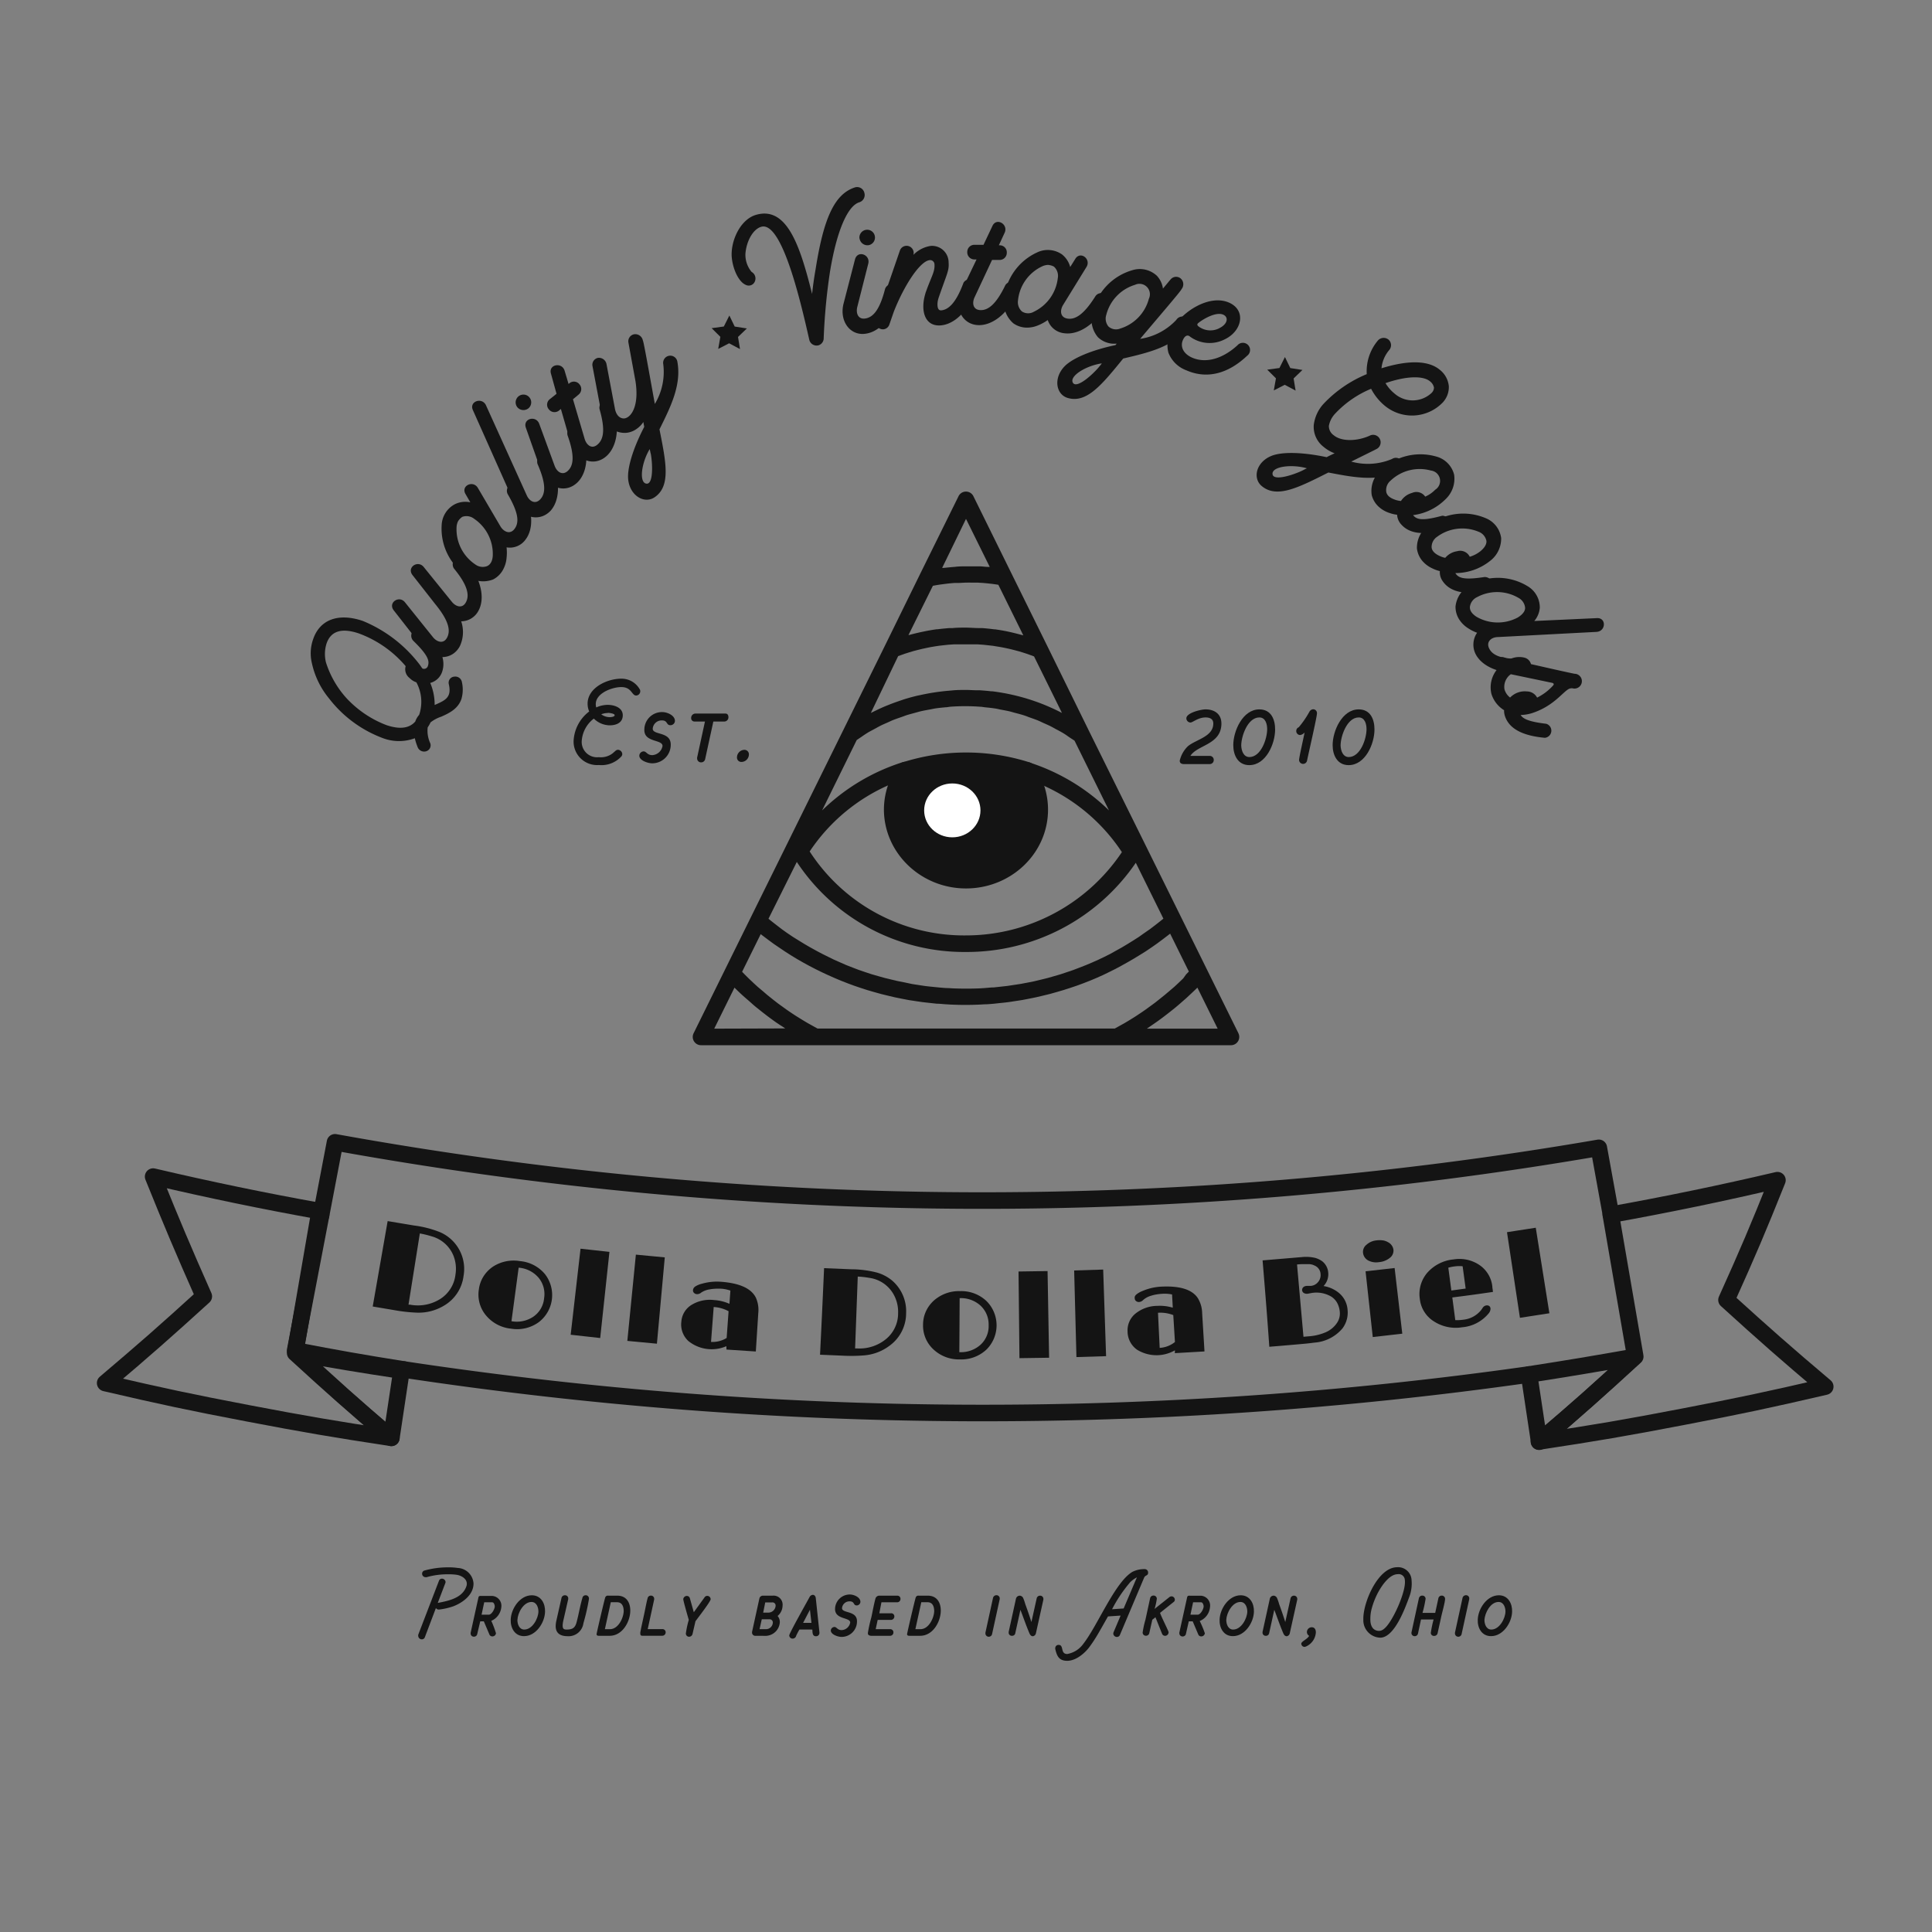 <svg id="Layer_2" data-name="Layer 2" xmlns="http://www.w3.org/2000/svg" viewBox="0 0 350 350"><rect x="0" y="0" width="350" height="350" fill="#808080" stroke="none"/><defs><style>.cls-1,.cls-3,.cls-4{fill:#141414;}.cls-2{fill:none;}.cls-2,.cls-3,.cls-4{stroke:#141414;}.cls-2,.cls-4{stroke-linecap:round;stroke-linejoin:round;stroke-width:3px;}.cls-3{stroke-miterlimit:10;stroke-width:0.5px;}.cls-5{fill:#fff;}</style></defs><title>dolla_dolla_biel</title><path class="cls-1" d="M82.11,291a12.08,12.08,0,0,1-2.55.58h-.08a.57.57,0,0,1-.51-.27l-2,5.28a.56.56,0,0,1-.54.39.64.64,0,0,1-.66-.6.67.67,0,0,1,0-.24l3.75-9.76a.56.56,0,0,1,.54-.39.66.66,0,0,1,.66.6.69.69,0,0,1-.06.24l-1.35,3.54h.08c2-.39,4.38-.9,5.1-3a1.46,1.46,0,0,0,.08-.45c0-.94-1-1.5-1.83-1.63a9.44,9.44,0,0,0-1.45-.09,13.77,13.77,0,0,0-4,.52,1,1,0,0,1-.22,0,.62.62,0,0,1-.6-.64.58.58,0,0,1,.41-.56,15.85,15.85,0,0,1,4.38-.58,10.28,10.28,0,0,1,1.65.11,3,3,0,0,1,2.87,2.79C85.82,288.88,83.85,290.34,82.11,291Z"/><path class="cls-1" d="M89.85,295.88a.65.65,0,0,1-.66.57.57.57,0,0,1-.54-.37l-1-2.36H87L86.46,296a.59.59,0,0,1-.6.5.57.57,0,0,1-.6-.57v-.13l1.41-6.39c.08-.36.33-.29.63-.29h1.89a1.78,1.78,0,0,1,1.63,2A3,3,0,0,1,89,293.63,17.46,17.46,0,0,1,89.85,295.88Zm-2.13-5.61-.48,2.25h1.29c.54,0,1.08-1,1.1-1.48,0-.27-.14-.77-.47-.77Z"/><path class="cls-1" d="M92.52,293.4c.07-2,1.68-4.4,3.82-4.4,1.68,0,2.46,1.5,2.4,3-.06,2-1.67,4.4-3.79,4.4C93.26,296.42,92.46,294.92,92.52,293.4Zm1.21.06c0,.76.33,1.75,1.25,1.75,1.47,0,2.53-2,2.56-3.25,0-.76-.33-1.75-1.25-1.75C94.83,290.21,93.78,292.2,93.74,293.46Z"/><path class="cls-1" d="M100.67,294.48a4.62,4.62,0,0,1,.1-.79l.95-4.21a.61.61,0,0,1,.62-.48.56.56,0,0,1,.6.57v.12l-.86,3.77a5.19,5.19,0,0,0-.15.94c0,.56.1.81.69.81,1.07,0,1.56-.27,1.84-1.35.39-1.44.62-2.94,1.05-4.38a.57.57,0,0,1,.6-.48.56.56,0,0,1,.58.57v.12a37.1,37.1,0,0,1-1,4.38,2.71,2.71,0,0,1-2.91,2.34C101.46,296.4,100.62,295.84,100.67,294.48Z"/><path class="cls-1" d="M108.5,296.34c-.24,0-.44-.06-.42-.32s1.44-6.33,1.56-6.61a.48.48,0,0,1,.54-.34h1.65c1.68,0,2.4,1.3,2.35,2.85-.08,2-1.48,4.42-3.73,4.42Zm1.08-1.2h.92c1.5,0,2.44-2,2.49-3.24,0-.83-.27-1.64-1.2-1.64h-1.14Z"/><path class="cls-1" d="M116,295.93a1.13,1.13,0,0,1,0-.21c.22-1.21.51-2.4.76-3.61.18-.84.33-1.71.55-2.54a.6.6,0,0,1,.6-.51.57.57,0,0,1,.6.58v.12l-1.17,5.37H120a.57.57,0,0,1,.59.6.61.61,0,0,1-.63.6h-3.58C116.1,296.34,116,296.22,116,295.93Z"/><path class="cls-1" d="M125.46,296a.64.64,0,0,1-.61.51.58.58,0,0,1-.6-.58,16.59,16.59,0,0,1,.53-2.47c-.15-.51-1-3.45-1-3.76a.65.65,0,0,1,.66-.58.56.56,0,0,1,.54.43l.71,2.52,1.93-2.67a.58.58,0,0,1,.5-.29.61.61,0,0,1,.62.6c0,.43-2.35,3.43-2.75,4Z"/><path class="cls-1" d="M136.88,296.34a.58.58,0,0,1-.64-.58v-.12l1.33-6.06a.65.65,0,0,1,.67-.51H140a1.63,1.63,0,0,1,1.77,1.8,2.5,2.5,0,0,1-.9,1.88,1.67,1.67,0,0,1,.4,1.18,2.63,2.63,0,0,1-2.5,2.42Zm.72-1.2h1.17A1.23,1.23,0,0,0,140,294a.57.57,0,0,0-.58-.65H138Zm.66-3h1a1.33,1.33,0,0,0,1.25-1.23.57.57,0,0,0-.63-.62h-1.25Z"/><path class="cls-1" d="M144.83,295.2a12.09,12.09,0,0,0-.6,1.14.65.65,0,0,1-.63.51.6.6,0,0,1-.62-.58c0-.39,3.29-6.21,3.67-6.93a.73.73,0,0,1,.6-.42c.33,0,.51.3.54.62l.66,6.19v.11a.6.6,0,0,1-.64.58c-.68,0-.6-.74-.65-1.21Zm.66-1.2H147l-.27-2.38Z"/><path class="cls-1" d="M153.93,290.1a1.35,1.35,0,0,0-1.39,1.23c0,1,2.79.38,2.71,2.46a2.79,2.79,0,0,1-2.82,2.75c-.58,0-1.95-.42-1.92-1.19a.68.68,0,0,1,.65-.61c.45,0,.52.57,1.32.57a1.64,1.64,0,0,0,1.54-1.37c0-1-2.82-.49-2.74-2.53a2.66,2.66,0,0,1,2.7-2.55c.71,0,1.92.5,1.89,1.36a.68.68,0,0,1-.68.62C154.55,290.83,154.85,290.1,153.93,290.1Z"/><path class="cls-1" d="M159.3,292.26h2.12a.56.56,0,0,1,.6.6.62.62,0,0,1-.65.6H159l-.36,1.68h2.63a.56.56,0,0,1,.58.6.6.6,0,0,1-.63.6h-3.36c-.29,0-.64-.12-.63-.43v-.11a26.14,26.14,0,0,1,.62-2.8c.25-1.14.45-2.31.75-3.42a.74.74,0,0,1,.63-.51h3.32a.56.56,0,0,1,.58.6.6.6,0,0,1-.63.6h-2.82Z"/><path class="cls-1" d="M164.75,296.34c-.24,0-.44-.06-.42-.32s1.44-6.33,1.56-6.61a.48.48,0,0,1,.54-.34h1.65c1.68,0,2.4,1.3,2.35,2.85-.08,2-1.48,4.42-3.73,4.42Zm1.08-1.2h.92c1.5,0,2.44-2,2.49-3.24,0-.83-.27-1.64-1.2-1.64h-1.14Z"/><path class="cls-1" d="M178.52,295.91l0-.14,1.37-6.28a.63.63,0,0,1,.62-.5.57.57,0,0,1,.6.58v.12L179.73,296a.61.61,0,0,1-.6.51A.6.6,0,0,1,178.52,295.91Z"/><path class="cls-1" d="M186.44,295.77c-.57-1.35-1.05-2.76-1.58-4.14l-.93,4.23a.57.57,0,0,1-.6.48.56.56,0,0,1-.6-.57v-.13l1.33-6.06a.72.72,0,0,1,.71-.51.75.75,0,0,1,.57.39,8.37,8.37,0,0,1,.4,1.14c.39,1.07.77,2.16,1.11,3.25l.95-4.27a.62.62,0,0,1,.6-.51.58.58,0,0,1,.62.58l0,.13-1.36,6.13a.68.68,0,0,1-.53.51C186.74,296.43,186.57,296.08,186.44,295.77Z"/><path class="cls-1" d="M207.26,285.83l-4.38,10.36a.57.57,0,0,1-.54.36.66.66,0,0,1-.66-.6.87.87,0,0,1,.06-.27l1.27-3-2.29.15c-.63,1.11-1.25,2.23-1.9,3.33a25.29,25.29,0,0,1-1.59,2.38c-.89,1.11-2.39,2.33-3.89,2.33s-1.86-.85-2.17-2.13a.57.57,0,0,1,0-.17.58.58,0,0,1,.62-.58c1,0,.24,1.65,1.56,1.65a4.58,4.58,0,0,0,2.92-1.87c2.54-3.24,5.71-11.12,8.85-13a4.74,4.74,0,0,1,2.22-.51.61.61,0,0,1,.65.62C208,285.51,207.48,285.29,207.26,285.83Zm-2.62.93a25.13,25.13,0,0,0-3.18,4.77l2.1-.14,2.4-5.64A5.06,5.06,0,0,0,204.63,286.75Z"/><path class="cls-1" d="M211.7,295.67a.65.65,0,0,1-.55.67.59.59,0,0,1-.63-.36l-1.2-3-.57.45-.54,2.4a.6.6,0,0,1-.6.5.58.58,0,0,1-.61-.58,16.91,16.91,0,0,1,.51-2.33l.84-3.87a.61.61,0,0,1,.6-.5.58.58,0,0,1,.62.57,11.23,11.23,0,0,1-.41,1.85l2.6-2.07a.82.82,0,0,1,.45-.21.61.61,0,0,1,.62.6.49.49,0,0,1-.17.39l-2.5,2C210.26,292.65,211.65,295.37,211.7,295.67Z"/><path class="cls-1" d="M218.27,295.88a.65.65,0,0,1-.66.57.57.57,0,0,1-.54-.37l-1-2.36h-.71l-.51,2.24a.59.59,0,0,1-.6.5.57.57,0,0,1-.6-.57v-.13l1.41-6.39c.08-.36.33-.29.63-.29h1.89a1.78,1.78,0,0,1,1.63,2,3,3,0,0,1-1.87,2.58A17.46,17.46,0,0,1,218.27,295.88Zm-2.13-5.61-.48,2.25h1.29c.54,0,1.08-1,1.1-1.48,0-.27-.14-.77-.47-.77Z"/><path class="cls-1" d="M220.94,293.4c.07-2,1.68-4.4,3.82-4.4,1.68,0,2.46,1.5,2.4,3-.06,2-1.67,4.4-3.79,4.4C221.67,296.42,220.88,294.92,220.94,293.4Zm1.21.06c0,.76.33,1.75,1.25,1.75,1.47,0,2.53-2,2.56-3.25,0-.76-.33-1.75-1.25-1.75C223.25,290.21,222.2,292.2,222.15,293.46Z"/><path class="cls-1" d="M232.43,295.77c-.57-1.35-1.05-2.76-1.58-4.14l-.93,4.23a.57.57,0,0,1-.6.48.56.56,0,0,1-.6-.57v-.13l1.33-6.06a.72.72,0,0,1,.71-.51.75.75,0,0,1,.57.39,8.37,8.37,0,0,1,.4,1.14c.39,1.07.77,2.16,1.11,3.25l.95-4.27a.62.62,0,0,1,.6-.51.58.58,0,0,1,.62.58l0,.13-1.36,6.13a.68.68,0,0,1-.53.51C232.73,296.43,232.56,296.08,232.43,295.77Z"/><path class="cls-1" d="M236.76,295.71a.88.88,0,0,1,.87-.92c.54,0,.75.43.75.93a3,3,0,0,1-1.77,2.55,1,1,0,0,1-.3.08.6.6,0,0,1-.57-.58c0-.41,1.13-.83,1.42-1.42A.84.84,0,0,1,236.76,295.71Z"/><path class="cls-1" d="M255.28,289.35c-.74,2-2.66,7.3-5.22,7.33a3.17,3.17,0,0,1-3.08-3c0-.15,0-.31,0-.46,0-3,2.66-9.27,6.1-9.3a2.44,2.44,0,0,1,2.64,2.36A6.72,6.72,0,0,1,255.28,289.35Zm-2.07-4.17c-1.65,0-3.18,2.5-3.79,3.76a14,14,0,0,0-.85,2.21,7.17,7.17,0,0,0-.3,2.65c.12,1,.62,1.67,1.65,1.65a1.54,1.54,0,0,0,.87-.42c1.48-1.19,4-6.78,3.71-8.79A1.11,1.11,0,0,0,253.21,285.18Z"/><path class="cls-1" d="M259.2,295.83a21.65,21.65,0,0,1,.51-2.45h-2.28l-.54,2.52a.6.6,0,0,1-.6.51.58.58,0,0,1-.58-.72l1.33-6.12a.61.61,0,0,1,.6-.51.58.58,0,0,1,.62.58,21.07,21.07,0,0,1-.56,2.55H260l.57-2.62a.61.61,0,0,1,.6-.51.59.59,0,0,1,.62.58c0,.61-.54,2.5-.69,3.21l-.66,3a.62.62,0,0,1-.6.51A.57.57,0,0,1,259.2,295.83Z"/><path class="cls-1" d="M263.58,295.91l0-.14,1.37-6.28a.63.63,0,0,1,.62-.5.57.57,0,0,1,.6.58v.12L264.79,296a.61.61,0,0,1-.6.51A.6.6,0,0,1,263.58,295.91Z"/><path class="cls-1" d="M267.71,293.4c.07-2,1.68-4.4,3.82-4.4,1.68,0,2.46,1.5,2.4,3-.06,2-1.67,4.4-3.79,4.4C268.44,296.42,267.64,294.92,267.71,293.4Zm1.21.06c0,.76.33,1.75,1.25,1.75,1.47,0,2.53-2,2.56-3.25,0-.76-.33-1.75-1.25-1.75C270,290.21,269,292.2,268.92,293.46Z"/><path class="cls-2" d="M58.17,220.13c-1.88,9.8-2.82,14.71-4.7,24.51,7.86,1.5,11.8,2.2,19.7,3.46"/><path class="cls-2" d="M277,249l1.83,12.18c7-6,10.49-9.12,17.22-15.35C288.44,247.17,284.63,247.81,277,249Z"/><path class="cls-2" d="M322,213.8c-10,2.35-20.09,4.44-30.19,6.25,1.78,10.28,2.66,15.42,4.43,25.7-6.82,6.25-10.31,9.33-17.45,15.39,10.43-1.58,15.63-2.47,26-4.46s15.55-3.08,25.87-5.48c-7.3-6.18-10.88-9.33-17.89-15.7C316.68,226.84,318.52,222.5,322,213.8Z"/><path class="cls-2" d="M72.73,248.3,70.9,260.48c-7-6-10.47-9.12-17.2-15.34C61.3,246.51,65.1,247.15,72.73,248.3Z"/><path class="cls-2" d="M27.74,213.15c10,2.35,20.07,4.44,30.16,6.25-1.78,10.28-2.66,15.42-4.43,25.7,6.81,6.24,10.3,9.32,17.43,15.38-10.42-1.58-15.62-2.47-26-4.45s-15.54-3.08-25.85-5.48c7.3-6.19,10.87-9.33,17.87-15.7C33.09,226.19,31.25,221.85,27.74,213.15Z"/><path class="cls-2" d="M73.17,248.1A703.25,703.25,0,0,0,277,249"/><path class="cls-2" d="M291.84,220.06l-2.2-12.12a657.19,657.19,0,0,1-228.95-1l-2.52,13.19"/><path class="cls-3" d="M70.43,221.5l4.55.76a18.87,18.87,0,0,1,4.61,1.18,7,7,0,0,1,4.14,7.67,7,7,0,0,1-3.45,5.22,8.64,8.64,0,0,1-4.68,1.22,28.36,28.36,0,0,1-4-.43l-3.79-.64Zm3.29,15.05.32.06.26,0a7.84,7.84,0,0,0,5.46-1,6.26,6.26,0,0,0,3-4.68,6.69,6.69,0,0,0-.45-3.71,6.21,6.21,0,0,0-4.06-3.49,18.22,18.22,0,0,0-2.4-.57Z"/><path class="cls-3" d="M87,233.61a5.54,5.54,0,0,1,.81-2.26,5.81,5.81,0,0,1,1.58-1.64,6.62,6.62,0,0,1,4.78-1A6.38,6.38,0,0,1,98.55,231a5.93,5.93,0,0,1-1.08,8.31,6.41,6.41,0,0,1-4.86,1.14,6.5,6.5,0,0,1-4.34-2.27A5.61,5.61,0,0,1,87,233.61Zm5.37,6,.18,0,.16,0a5.6,5.6,0,0,0,4-.84,4.79,4.79,0,0,0,2.11-3.57,4.89,4.89,0,0,0-1.06-3.89,5.52,5.52,0,0,0-3.69-1.9l-.17,0h-.16Z"/><path class="cls-3" d="M105.39,226.49l4.74.52-1.62,15.11-4.85-.54Z"/><path class="cls-3" d="M115.42,227.56l4.74.45-1.38,15.14-4.86-.46Z"/><path class="cls-3" d="M131.82,243.49a6.46,6.46,0,0,1-6.94-.73,3.82,3.82,0,0,1-1.2-3.3,3.64,3.64,0,0,1,1.69-2.83,6.13,6.13,0,0,1,4-.86,7.84,7.84,0,0,1,3,.81l.21-2.95a6.94,6.94,0,0,0-1.77-.41,11.58,11.58,0,0,0-1.31,0,7.32,7.32,0,0,0-1,.12,3.92,3.92,0,0,0-1.63.63.9.9,0,0,1-.59.23.55.55,0,0,1-.38-.16.36.36,0,0,1-.11-.28.66.66,0,0,1,.08-.27.74.74,0,0,1,.23-.23,3.86,3.86,0,0,1,1.16-.47,9.52,9.52,0,0,1,3.28-.34c3.29.24,5.34,1.13,6.15,2.71a5.13,5.13,0,0,1,.43,2.69l-.43,6.72-4.84-.32Zm.43-6.09a6.7,6.7,0,0,0-2.76-.86,2.6,2.6,0,0,0-.43,0l-.52,6.81.12,0h.14a5.11,5.11,0,0,0,3.08-.82Z"/><path class="cls-3" d="M149.53,230l4.6.19a18.77,18.77,0,0,1,4.71.6,7.28,7.28,0,0,1,2.62,1.39,7.07,7.07,0,0,1,2.44,5.7,7,7,0,0,1-2.77,5.61,8.61,8.61,0,0,1-4.48,1.79,28.24,28.24,0,0,1-4,.06l-3.83-.16C149.12,239.11,149.26,236.07,149.53,230Zm5.13,14.53.33,0h.26a7.82,7.82,0,0,0,5.29-1.65,6.26,6.26,0,0,0,2.41-5,6.7,6.7,0,0,0-.91-3.62,6.2,6.2,0,0,0-4.45-3,18,18,0,0,0-2.44-.26C154.95,236.43,154.85,239.13,154.65,244.52Z"/><path class="cls-3" d="M167.47,239.94a5.55,5.55,0,0,1,.53-2.34,5.82,5.82,0,0,1,1.36-1.82,6.61,6.61,0,0,1,4.61-1.63,6.36,6.36,0,0,1,4.59,1.75,5.94,5.94,0,0,1,0,8.38,6.4,6.4,0,0,1-4.67,1.74,6.49,6.49,0,0,1-4.58-1.71A5.62,5.62,0,0,1,167.47,239.94Zm6.06,5.27h.34a5.59,5.59,0,0,0,3.84-1.33,4.8,4.8,0,0,0,1.64-3.8,4.89,4.89,0,0,0-1.54-3.73,5.51,5.51,0,0,0-3.89-1.43h-.32C173.58,239,173.57,241.1,173.54,245.21Z"/><path class="cls-3" d="M184.77,230.59l4.76-.07c.11,6.08.17,9.12.27,15.2l-4.87.07C184.87,239.71,184.84,236.67,184.77,230.59Z"/><path class="cls-3" d="M194.85,230.4l4.76-.15c.21,6.08.31,9.11.51,15.19l-4.87.15C195.1,239.51,195,236.47,194.85,230.4Z"/><path class="cls-3" d="M213.12,244.16a6.47,6.47,0,0,1-7,.14,3.82,3.82,0,0,1-1.6-3.13,3.64,3.64,0,0,1,1.33-3,6.13,6.13,0,0,1,3.83-1.35,7.86,7.86,0,0,1,3.05.43l-.16-2.95a6.9,6.9,0,0,0-1.8-.18,11.38,11.38,0,0,0-1.3.13,7.47,7.47,0,0,0-1,.24,3.93,3.93,0,0,0-1.54.83.9.9,0,0,1-.56.3.56.56,0,0,1-.4-.11.37.37,0,0,1-.15-.27.65.65,0,0,1,0-.28.75.75,0,0,1,.2-.26,3.87,3.87,0,0,1,1.09-.61,9.56,9.56,0,0,1,3.21-.75c3.29-.17,5.44.46,6.44,1.92a5.13,5.13,0,0,1,.77,2.61l.41,6.72-4.85.28Zm-.33-6.09a6.72,6.72,0,0,0-2.85-.51,2.61,2.61,0,0,0-.42.05l.33,6.82h.26a5.11,5.11,0,0,0,3-1.2Z"/><path class="cls-3" d="M229,228.56l4.75-.4,2.14-.18a7,7,0,0,1,2.34.15,3.93,3.93,0,0,1,1.14.55,2.63,2.63,0,0,1,1,1.88,2.82,2.82,0,0,1-.64,2.09,2.61,2.61,0,0,1-.55.52,5.54,5.54,0,0,1,3.12,1.17,4.11,4.11,0,0,1,1.57,2.9,4.54,4.54,0,0,1-.86,3.25,7.07,7.07,0,0,1-4.93,2.49q-.88.12-1.74.2c-2.47.22-3.7.33-6.16.53C229.75,237.65,229.5,234.62,229,228.56Zm7.73,4.64h.57l.18,0a2.13,2.13,0,0,0,1.47-.76,2.17,2.17,0,0,0,.53-1.69,2,2,0,0,0-1.23-1.71,2.62,2.62,0,0,0-1.09-.28h-.83c-.41,0-1,0-1.63.1l1.21,13.58,1.25-.11a9.55,9.55,0,0,0,3.08-.74,5,5,0,0,0,2.14-1.74,3.29,3.29,0,0,0,.59-2.16,4.51,4.51,0,0,0-.52-1.8,3.48,3.48,0,0,0-1.1-1.18,5.53,5.53,0,0,0-3.71-.73l-.76.14a.81.81,0,0,1-.54-.09.41.41,0,0,1-.2-.3Q236.13,233.26,236.75,233.2Z"/><path class="cls-3" d="M249.78,228.4a2.87,2.87,0,0,1-1.83-.29,1.55,1.55,0,0,1-.78-1.22,1.4,1.4,0,0,1,.58-1.23,2.8,2.8,0,0,1,1.53-.69,4.12,4.12,0,0,1,1.31,0,2.62,2.62,0,0,1,.82.33,1.55,1.55,0,0,1,.78,1.14,1.4,1.4,0,0,1-.59,1.26A3.34,3.34,0,0,1,249.78,228.4Zm-2.12,2.13,4.77-.54,1.33,11.4-4.85.55Z"/><path class="cls-3" d="M269.28,236.74q.44-.06.49.32a1.08,1.08,0,0,1-.3.74,6.7,6.7,0,0,1-4.63,2.4,7,7,0,0,1-4.89-1,5.24,5.24,0,0,1-2.49-3.93,5.67,5.67,0,0,1,1.23-4.46,7,7,0,0,1,4.69-2.41,6.24,6.24,0,0,1,4.33.87,5.14,5.14,0,0,1,2.39,3.79c0,.24.06.5.09.77-2.95.43-4.42.63-7.37,1l.6,4.57a9,9,0,0,0,1.74-.08,5,5,0,0,0,3.28-1.74,4.21,4.21,0,0,0,.35-.49A.73.73,0,0,1,269.28,236.74Zm-4.09-7.57a6.13,6.13,0,0,0-1.66,0,7.14,7.14,0,0,0-1.43.31l.61,4.59,3.09-.42Z"/><path class="cls-3" d="M273.29,223.43l4.72-.73,2.39,15-4.84.75Z"/><path class="cls-1" d="M221.27,131.07c0,3.85-4.39,3.87-5.62,5.87h3.49a.71.71,0,0,1,.74.72.72.72,0,0,1-.74.76h-4.68c-.4,0-.74-.16-.74-.61a5.26,5.26,0,0,1,1.51-2.65c1.48-1.21,4.57-1.71,4.57-4.09,0-.86-.67-1.1-1.4-1.1-1.35,0-2.32.92-2.74.92a.77.77,0,0,1-.74-.76c0-1,2.67-1.62,3.48-1.62C220,128.51,221.27,129.34,221.27,131.07Z"/><path class="cls-1" d="M231,132.15c0,2.61-1.66,6.46-4.68,6.46-2.07,0-2.9-1.82-2.9-3.62,0-2.56,1.71-6.48,4.72-6.48C230.27,128.51,231,130.31,231,132.15Zm-4.68,5c2.13,0,3.24-3.31,3.24-5.06,0-.9-.29-2.12-1.42-2.12-2.12,0-3.28,3.42-3.28,5.1C224.9,136,225.27,137.15,226.36,137.15Z"/><path class="cls-1" d="M235.51,133.16a.72.72,0,0,1-.68-.76.7.7,0,0,1,.45-.65,17,17,0,0,0,1.93-2.81.83.83,0,0,1,.7-.45.69.69,0,0,1,.67.74c0,.67-1.58,7.47-1.8,8.59a.73.73,0,0,1-1.44-.13c0-.5.86-4.21,1-5A1.29,1.29,0,0,1,235.51,133.16Z"/><path class="cls-1" d="M249,132.15c0,2.61-1.66,6.46-4.68,6.46-2.07,0-2.9-1.82-2.9-3.62,0-2.56,1.71-6.48,4.72-6.48C248.27,128.51,249,130.31,249,132.15Zm-4.68,5c2.13,0,3.24-3.31,3.24-5.06,0-.9-.29-2.12-1.42-2.12-2.12,0-3.28,3.42-3.28,5.1C242.9,136,243.27,137.15,244.36,137.15Z"/><path class="cls-1" d="M115.24,126c-.81,0-.79-1.53-2.68-1.53-1.66,0-4.66,1.1-4.63,3.11a2.14,2.14,0,0,0,.09.58,5.1,5.1,0,0,1,2.05-.47c1.15,0,2.74.47,2.75,1.87s-1.22,1.84-2.36,1.84a4.16,4.16,0,0,1-2.88-1.22,5.56,5.56,0,0,0-2.2,4.16,2.78,2.78,0,0,0,3.1,2.83,3.51,3.51,0,0,0,2.47-.67l.52-.45a.72.72,0,0,1,.49-.22.82.82,0,0,1,.77.77.69.69,0,0,1-.25.52,4.45,4.45,0,0,1-.52.47,4.86,4.86,0,0,1-3.46,1,4.26,4.26,0,0,1-4.59-4.3,7.12,7.12,0,0,1,2.83-5.4,3.5,3.5,0,0,1-.29-1.35c-.05-2.93,3.53-4.59,6.09-4.59a3.77,3.77,0,0,1,3.31,1.85.68.68,0,0,1,.14.41A.77.77,0,0,1,115.24,126Zm-5.13,3.17a3.33,3.33,0,0,0-1.19.23,2.57,2.57,0,0,0,1.53.52c.22,0,.9-.05.9-.36S110.33,129.14,110.11,129.14Z"/><path class="cls-1" d="M119.92,130.51a1.62,1.62,0,0,0-1.67,1.48c-.05,1.26,3.35.45,3.26,3a3.35,3.35,0,0,1-3.39,3.29c-.7,0-2.34-.5-2.3-1.42a.81.81,0,0,1,.77-.74c.54,0,.63.68,1.58.68a2,2,0,0,0,1.85-1.64c.05-1.26-3.39-.59-3.29-3A3.19,3.19,0,0,1,120,129c.85,0,2.3.59,2.27,1.64a.82.82,0,0,1-.81.74C120.66,131.39,121,130.51,119.92,130.51Z"/><path class="cls-1" d="M127.75,137.5a.73.73,0,0,1-.72.61.71.71,0,0,1-.74-.7l0-.16,1.42-6.54H125.8a.59.59,0,0,1-.59-.63.78.78,0,0,1,.77-.81h5.46c.36,0,.52.31.52.63a.76.76,0,0,1-.68.81h-2.05Z"/><path class="cls-1" d="M134.82,135.84a.81.81,0,0,1,.85.88,1.37,1.37,0,0,1-1.3,1.31.79.79,0,0,1-.86-.81A1.38,1.38,0,0,1,134.82,135.84Z"/><path class="cls-1" d="M76.73,114.21c3.22,3,4.08,5.4,3.36,7.51a3.09,3.09,0,0,1-2.15,2,9.93,9.93,0,0,1,.8,4,.38.38,0,0,1,.13-.06c1.8-.8,3-1.31,2.43-3.74a1.1,1.1,0,0,1,1-1.34,1.21,1.21,0,0,1,1.38,1,6.08,6.08,0,0,1-.09,3.05c-.62,1.83-2.31,2.6-3.62,3.19A6.59,6.59,0,0,0,78,130.86a6.28,6.28,0,0,1-.52.91,5.4,5.4,0,0,0,.46,2.86,1.12,1.12,0,0,1-.74,1.47,1.26,1.26,0,0,1-1.54-.75,10.22,10.22,0,0,1-.51-1.61,8.28,8.28,0,0,1-6-.1,22,22,0,0,1-9.54-7.11,15.08,15.08,0,0,1-3.12-6.44,7.6,7.6,0,0,1,.24-4.29c1.21-3.58,4.59-4.81,9-3.31a24.73,24.73,0,0,1,10.28,7.89c.18.24.33.49.52.73a.73.73,0,0,0,1-.51c.34-1-.21-2.12-2.62-4.48A1.29,1.29,0,0,1,76.73,114.21ZM70,131.36c2.39.81,4.15.6,5.23-.65a3.42,3.42,0,0,1,.7-1.2l.09-.27a7.42,7.42,0,0,0-.59-5.63,3.09,3.09,0,0,1-1.22-.77,2,2,0,0,1-.72-2.16A20.26,20.26,0,0,0,65,114.75c-3.1-1.05-5.08-.44-5.85,1.85a6.33,6.33,0,0,0-.1,3.4,17.53,17.53,0,0,0,3.64,6.39A19.23,19.23,0,0,0,70,131.36Z"/><path class="cls-1" d="M84.35,101.41c3.13,3.83,3.4,7.19,2.37,9.15a3.58,3.58,0,0,1-3.17,2,6.06,6.06,0,0,1-.23,4.47c-1.41,2.69-4.87,2.66-6.94,0l-5.05-6.46c-1.08-1.38.93-2.75,2-1.5l5.09,6.34c.73.92,1.94,1.31,2.58.08s.34-3-2.11-6a.09.09,0,0,1,0,0l-4.16-5.31c-1.08-1.38.93-2.75,2-1.5L81.84,109c.73.92,1.94,1.31,2.58.08s.34-3-2.11-6A1.29,1.29,0,0,1,84.35,101.41Z"/><path class="cls-1" d="M94.27,88.26c2.54,4.24,2.32,7.6,1,9.4a3.51,3.51,0,0,1-3.5,1.5,8.55,8.55,0,0,1,0,1.91,5.21,5.21,0,0,1-.52,1.9,4.26,4.26,0,0,1-1.91,2,5,5,0,0,1-4.65-.54,10.33,10.33,0,0,1-4.68-9.29,4.49,4.49,0,0,1,2.44-3.82A4.34,4.34,0,0,1,85.2,91l-.85-1.47c-.92-1.5,1.29-2.58,2.19-1.19l4.11,7c.59,1,1.76,1.57,2.58.45S94,93,92,89.56A1.3,1.3,0,0,1,94.27,88.26ZM85.92,94a2.27,2.27,0,0,0-2.17-.37,2.69,2.69,0,0,0-.78.82,2.79,2.79,0,0,0-.26,1.08,7.65,7.65,0,0,0,3.39,6.72,2.25,2.25,0,0,0,2.11.32c.62-.26,1-.9,1.06-1.89A7.69,7.69,0,0,0,85.92,94Z"/><path class="cls-1" d="M93,90.74,85.68,74.32c-.75-1.59,1.6-2.42,2.34-.94L95.41,89.7c.47,1.08,1.54,1.76,2.48.74s1.07-2.77-.51-6.38a1.29,1.29,0,0,1,2.37-1c2.07,4.48,1.47,7.81,0,9.46C97.68,94.71,94.39,93.79,93,90.74Z"/><path class="cls-1" d="M93.78,73.84a1.41,1.41,0,1,1,2,.09A1.45,1.45,0,0,1,93.78,73.84ZM98,85.24,95.27,77.5c-.59-1.65,1.76-2.31,2.4-.77l2.8,7.64c.4,1.11,1.42,1.86,2.42.91s1.26-2.69-.07-6.41a1.3,1.3,0,0,1,2.44-.88c1.74,4.63.93,7.9-.68,9.43C102.38,89.52,99.12,88.39,98,85.24Z"/><path class="cls-1" d="M111.09,73.36c1.44,4.72.38,7.94-1.33,9.36-2.33,1.94-5.46.57-6.42-2.63l-1.73-6-.35.29a1.29,1.29,0,0,1-1.82-.21,1.27,1.27,0,0,1,.13-1.83l1.25-1-1-3.62c-.52-1.68,1.92-2.18,2.45-.61l.73,2.45.18-.15a1.27,1.27,0,0,1,1.8.22,1.29,1.29,0,0,1-.11,1.81l-1.07.89,2.1,7.13c.32,1.13,1.28,2,2.35,1.07s1.45-2.6.37-6.39A1.3,1.3,0,0,1,111.09,73.36Z"/><path class="cls-1" d="M122.71,65.52c.78,4.24-1.26,8.27-3.24,12.26,1.2,6,2.08,10.3-.89,12.31-1.8,1.22-4.42-.21-4.77-3.17-.25-2.12.94-5.83,2.9-9.59l-.16-.88a4.52,4.52,0,0,1-1.25,1.27,3.8,3.8,0,0,1-1.66.67c-1.94.25-4.26-1-4.8-4.11l-1.5-7.94a1.27,1.27,0,0,1,1-1.51,1.4,1.4,0,0,1,1.53,1.11l1.5,7.94c.19,1.26.89,2,1.76,1.92,1.19-.17,2.69-2.18,2-6.71l-1.28-7a1.29,1.29,0,0,1,1.07-1.54,1.4,1.4,0,0,1,1.54,1.13c.15.17,1.17,6,2.17,11.5a11.22,11.22,0,0,0,1.52-7.24A1.29,1.29,0,1,1,122.71,65.52Zm-5,15.82c-1.51,2.47-2,6.14-.58,6.28,1.23.11,1.11-3.49.77-5.4C117.82,82,117.8,81.72,117.69,81.34Z"/><path class="cls-1" d="M146.62,61.6c-1.62-7.18-5-21.62-8.73-20.51-1.49.44-2.67,2.61-2.85,4.88a4.86,4.86,0,0,0,1.12,3.29,1.36,1.36,0,0,1,.6,1.7,1.19,1.19,0,0,1-1.65.65c-1.6-.68-2.68-3.85-2.56-5.89.15-2.88,1.88-6.05,4.38-6.79,5.71-1.69,8.06,5.85,10.19,14.32.15-1.43.37-3,.64-4.51,1.42-9,3.34-13.6,7.15-14.8a1.35,1.35,0,0,1,1.68,1,1.38,1.38,0,0,1-.9,1.7c-2.16.64-4.13,5.26-5.34,12.65a107.44,107.44,0,0,0-1.13,12,1.34,1.34,0,0,1-.92,1.26A1.36,1.36,0,0,1,146.62,61.6Z"/><path class="cls-1" d="M152.82,55,154.89,47c.44-1.7,2.75-.93,2.42.7l-2,7.89c-.29,1.14.13,2.34,1.5,2.1s2.55-1.53,3.53-5.35a1.3,1.3,0,0,1,2.51.64c-1.14,4.81-3.65,7.06-5.84,7.44C154.07,61,152,58.2,152.82,55Zm2.88-11.8a1.41,1.41,0,1,1,1.64,1.22A1.45,1.45,0,0,1,155.71,43.16Z"/><path class="cls-1" d="M176.94,52.13c-1.62,4.67-4.33,6.66-6.55,6.82-2.89.2-3.66-2.7-2.77-5.7a3.18,3.18,0,0,1,.14-.44c1-2.8,1.62-3.57,1.53-4.94a.79.79,0,0,0-.82-.75c-1.79.12-4.69,4.61-6.55,9.35l-.8,2.31a1.27,1.27,0,0,1-1.09.88,1.32,1.32,0,0,1-1.36-1.58l.06-.23L163,45.46a1.28,1.28,0,1,1,2.47.71,5.56,5.56,0,0,1,3.13-1.62,3,3,0,0,1,3.25,3c.1,1.47-.23,1.84-1.73,6.16a5.78,5.78,0,0,0-.25.92c-.11.83,0,1.63.61,1.59h.07c1.29-.14,2.64-1.33,4-5A1.3,1.3,0,0,1,176.94,52.13Z"/><path class="cls-1" d="M184.46,52.76c-2,4.49-5,6.21-7.2,6.14-3-.09-4.48-3.19-3.07-6.22L176.91,47h-.45a1.29,1.29,0,0,1-1.23-1.36,1.28,1.28,0,0,1,1.31-1.29l1.63,0,1.61-3.4c.72-1.6,2.88-.36,2.24,1.17l-1.07,2.32h.24a1.27,1.27,0,0,1,1.2,1.36,1.29,1.29,0,0,1-1.28,1.29l-1.39,0-3.15,6.73c-.51,1.06-.33,2.32,1.05,2.36s2.81-1,4.52-4.54A1.3,1.3,0,0,1,184.46,52.76Z"/><path class="cls-1" d="M200.63,55.06c-2.55,4.23-5.62,5.62-7.82,5.31a3.51,3.51,0,0,1-3-2.39,8.56,8.56,0,0,1-1.68.93,5.2,5.2,0,0,1-1.92.44,4.25,4.25,0,0,1-2.62-.77,5,5,0,0,1-1.71-4.35,10.34,10.34,0,0,1,6-8.5,4.49,4.49,0,0,1,4.51.36,4.34,4.34,0,0,1,1.49,2.28l.9-1.44c.89-1.52,2.88-.07,2.08,1.38l-4.26,6.92c-.62,1-.56,2.29.81,2.49s2.9-.68,5-4A1.29,1.29,0,0,1,200.63,55.06Zm-9-4.67a2.26,2.26,0,0,0-.7-2.09,2.68,2.68,0,0,0-1.09-.31,2.78,2.78,0,0,0-1.08.28,7.65,7.65,0,0,0-4.34,6.15,2.26,2.26,0,0,0,.71,2,2.05,2.05,0,0,0,2.17.05A7.7,7.7,0,0,0,191.63,50.38Z"/><path class="cls-1" d="M215,59.64c-2.77,3.3-7.18,4.29-11.52,5.31-3.87,4.75-6.62,8.16-10.06,7.14-2.09-.62-2.64-3.54-.59-5.7,1.48-1.54,5.09-3,9.24-3.87l.23-.27a5.48,5.48,0,0,1-.89,0,4.3,4.3,0,0,1-2.5-1.15,5,5,0,0,1-1-4.58,10.39,10.39,0,0,1,7.22-7.57,4.53,4.53,0,0,1,4.44,1,4.27,4.27,0,0,1,1.11,2.33c.77-.92,1.28-1.55,1.38-1.65a1.29,1.29,0,0,1,1.87-.15,1.4,1.4,0,0,1,.11,1.91c0,.22-3.89,4.72-7.49,9a11.22,11.22,0,0,0,6.55-3.44A1.29,1.29,0,1,1,215,59.64ZM199.6,65.83c-2.86.41-6,2.34-5.21,3.55.7,1,3.4-1.37,4.66-2.85C199.17,66.36,199.38,66.16,199.6,65.83Zm3.34-6.31a7.7,7.7,0,0,0,5.19-5.4,1.89,1.89,0,0,0-2.52-2.52,7.66,7.66,0,0,0-5.2,5.45,2.22,2.22,0,0,0,.4,2.1A2.05,2.05,0,0,0,202.94,59.52Z"/><path class="cls-1" d="M211.68,63.92a5.28,5.28,0,0,1,.64-4.22c1.88-3.35,6.83-6.43,10.35-4.87,3.13,1.39,2.35,5.14-.79,6.64a6,6,0,0,1-6.27-.47c-.47-.42-.92-.16-1.22.4-.68,1.26-.11,2.65,1.57,3.39,2.52,1.1,5.56.19,8.21-2.23a1.3,1.3,0,1,1,1.76,1.89c-3.16,3-7,4.39-11,2.64A5.55,5.55,0,0,1,211.68,63.92Zm9.21-4.47c1.52-.73,1.73-2,.7-2.45-1.29-.56-3.58.78-4.42,1.45-.2.16-.51.38.08.77A3.53,3.53,0,0,0,220.89,59.46Z"/><path class="cls-1" d="M253.32,85.44c-3.87,1.89-8.3,1-12.67.16-5.47,2.76-9.37,4.75-12.1,2.43-1.65-1.41-1-4.31,1.78-5.44,2-.81,5.86-.65,10,.23.5-.26,1-.5,1.45-.7a6.71,6.71,0,0,1-2-1.17A4.57,4.57,0,0,1,238,77a6.91,6.91,0,0,1,1.79-3.86,22.57,22.57,0,0,1,7.81-5.36,8.65,8.65,0,0,1,2-6.07,1.39,1.39,0,0,1,1.95-.18,1.35,1.35,0,0,1,.09,1.92,6,6,0,0,0-1.37,3.27c4.85-1.52,8.55-1.44,10.57.28A4.27,4.27,0,0,1,262.47,70a4.1,4.1,0,0,1-1.1,2.91,7.74,7.74,0,0,1-10.59.52,9.87,9.87,0,0,1-2.39-3,18.77,18.77,0,0,0-6.53,4.52,4.33,4.33,0,0,0-1.12,2.2,2,2,0,0,0,.88,1.7c1.33,1.13,4.11,1.15,6.49.09a1.32,1.32,0,0,1,1-.12,1.36,1.36,0,0,1,.21,2.55c-.05,0-.18.11-.39.2l-4.14,2.05a11.22,11.22,0,0,0,7.38-.47A1.29,1.29,0,1,1,253.32,85.44Zm-16.58-.61c-2.78-.79-6.46-.32-6.2,1.12.23,1.21,3.66.13,5.41-.71C236.14,85.14,236.41,85,236.74,84.84ZM251,69.41a7.06,7.06,0,0,0,1.59,1.85,5,5,0,0,0,6.78-.1,1.42,1.42,0,0,0,.41-.93,1.89,1.89,0,0,0-.7-1.13C257.81,68,254.67,68.13,251,69.41Z"/><path class="cls-1" d="M262,95.81c-4.17,1.31-6.72.84-8.18-.83a2.82,2.82,0,0,1-.72-1.73,6.12,6.12,0,0,1-1.38-.32A5.2,5.2,0,0,1,250,92a4.3,4.3,0,0,1-1.5-2.31,5,5,0,0,1,1.56-4.43,10.39,10.39,0,0,1,10.14-2.55A4.53,4.53,0,0,1,263.43,86a5.09,5.09,0,0,1-1.54,4.42,10.1,10.1,0,0,1-5.9,2.9l.09.11c.7.79,1.94.88,5.19,0A1.3,1.3,0,0,1,262,95.81Zm-9.31-5.29a4.53,4.53,0,0,0,1.11.24,3.45,3.45,0,0,1,2-1.46,1.93,1.93,0,0,1,2.39.67A5.7,5.7,0,0,0,260,88.72a1.89,1.89,0,0,0-.79-3.48,7.65,7.65,0,0,0-7.3,1.84,2.22,2.22,0,0,0-.78,2C251.24,89.74,251.79,90.21,252.74,90.53Z"/><path class="cls-1" d="M269.34,107.09c-4.3.79-6.77,0-8-1.83a2.82,2.82,0,0,1-.5-1.8,6.14,6.14,0,0,1-1.33-.48,5.21,5.21,0,0,1-1.62-1.13,4.3,4.3,0,0,1-1.2-2.48,5,5,0,0,1,2.1-4.21,10.4,10.4,0,0,1,10.38-1.28,4.53,4.53,0,0,1,2.78,3.6,5.09,5.09,0,0,1-2.08,4.19,10.11,10.11,0,0,1-6.22,2.15l.08.12c.59.87,1.81,1.11,5.16.6A1.3,1.3,0,0,1,269.34,107.09Zm-8.59-6.4a4.55,4.55,0,0,0,1.07.37,3.45,3.45,0,0,1,2.15-1.2,1.93,1.93,0,0,1,2.29,1,5.7,5.7,0,0,0,1.93-1c.81-.67,1.17-1.35,1.08-1.92a2.25,2.25,0,0,0-1.44-1.62,7.66,7.66,0,0,0-7.48.92,2.22,2.22,0,0,0-1,1.88C259.37,99.73,259.86,100.27,260.76,100.7Z"/><path class="cls-1" d="M276.1,121.92c-4.94.28-7.81-1.47-8.8-3.47a3.8,3.8,0,0,1,.29-3.82,7.82,7.82,0,0,1-1.63-.82,5.22,5.22,0,0,1-1.44-1.34,4.25,4.25,0,0,1-.84-2.6A5,5,0,0,1,266.3,106a10.34,10.34,0,0,1,10.4.17,4.49,4.49,0,0,1,2.25,3.93,4.26,4.26,0,0,1-1,2.4l11.32-.52c1.75-.12,1.69,2.34,0,2.49l-17.89.94c-1.18,0-2.21.83-1.6,2.07s2.19,2,6.13,1.85A1.3,1.3,0,0,1,276.1,121.92Zm-1.15-10.05c.9-.55,1.35-1.17,1.34-1.75a2.28,2.28,0,0,0-1.2-1.81,7.66,7.66,0,0,0-7.53-.12,2.25,2.25,0,0,0-1.27,1.72c-.06.67.35,1.27,1.18,1.82A7.7,7.7,0,0,0,274.95,111.87Z"/><path class="cls-1" d="M279.87,133.66c-4.36-.4-6.52-1.81-7.23-3.92a3.06,3.06,0,0,1-.16-1.08,5.31,5.31,0,0,1-2.29-2.94,5.1,5.1,0,0,1,1.16-4.61,1.18,1.18,0,0,1,1.18-2c.37.15.67.25.91.35a3.91,3.91,0,0,1,2.69-.33,1.62,1.62,0,0,1,1.22,1.18c3.31.75,6.83,1.55,7.9,1.75a1.34,1.34,0,1,1-.38,2.63,1.27,1.27,0,0,0-.69.13c-1.15.64-2.81,3.15-6.7,4.39a7.76,7.76,0,0,1-2,.32c.47.77,1.71,1.24,4.63,1.59A1.3,1.3,0,0,1,279.87,133.66Zm-7.3-8.72a2.85,2.85,0,0,0,1,1.43,3.7,3.7,0,0,1,3.06-1.11,2.09,2.09,0,0,1,1.83,1.12,9.64,9.64,0,0,0,2.92-2.22c.19-.22.07-.4-.21-.46l-7.47-1.56A2.8,2.8,0,0,0,272.56,124.94Z"/><polygon class="cls-1" points="130.11 63.21 132.09 62.19 134.06 63.24 133.7 61.04 135.3 59.5 133.1 59.16 132.13 57.16 131.13 59.15 128.92 59.45 130.5 61.02 130.11 63.21"/><polygon class="cls-1" points="230.76 70.73 232.74 69.71 234.71 70.76 234.35 68.56 235.95 67.02 233.75 66.68 232.78 64.68 231.78 66.67 229.57 66.97 231.15 68.54 230.76 70.73"/><path class="cls-1" d="M224.35,187.18l-5.68-11.5h0l-4.7-9.52h0l-6.73-13.62h0l-9.9-20L189.71,117l-6.47-13.11h0l-6.9-14a1.5,1.5,0,0,0-2.69,0l-7,14.17h0L160.3,117h0l-7.59,15.38-9.87,20L136,166.22h0l-4.67,9.46h0l-5.68,11.51a1.5,1.5,0,0,0,1.35,2.16h96a1.5,1.5,0,0,0,1.35-2.16Zm-10-9.93-.92.88-.7.65-1,.85-.71.6-1.06.85-.68.54c-.41.31-.83.61-1.24.91l-.55.4q-.92.64-1.86,1.25l0,0q-.93.59-1.88,1.15l-.59.33-1.21.67H148.1l-1.17-.65-.63-.35q-.92-.54-1.82-1.11l-.09-.05q-.94-.6-1.86-1.24l-.57-.41c-.41-.3-.83-.59-1.23-.9l-.69-.54-1.05-.84-.72-.62-1-.84-.73-.67-.9-.85-.72-.72-.48-.49,3.37-6.82.29.22.94.71,1.11.82,1,.68,1.13.76,1,.64,1.15.7,1.05.6,1.17.64,1.08.56,1.2.59,1.1.51,1.22.54,1.12.47,1.25.49,1.14.42L156,179l1.15.37,1.31.38,1.15.32,1.34.33,1.15.27,1.38.28,1.14.22,1.44.22,1.11.16,1.53.17,1,.11c.57,0,1.14.08,1.72.11l.87.05q1.29.06,2.59.06h0q1.31,0,2.61-.06l.86-.05c.58,0,1.16-.06,1.73-.11l1-.11c.52-.05,1-.1,1.56-.17l1.07-.16,1.49-.23,1.09-.21,1.43-.29,1.1-.26,1.4-.34,1.1-.31,1.37-.4,1.09-.35,1.34-.45,1.08-.4,1.31-.51,1.07-.45,1.28-.57,1-.49,1.25-.62,1-.54,1.22-.68,1-.58,1.2-.73,1-.62,1.17-.79.94-.66,1.14-.85.9-.69.3-.23,3.39,6.87-.5.51Zm-70-21.1A36.34,36.34,0,0,0,175,172.46a37.07,37.07,0,0,0,30.76-16.16l5,10.12-.53.43-.93.73-1,.76-1,.69-1,.71-1,.64-1.07.66-1,.6-1.1.61-1,.56-1.12.56-1.07.51-1.15.51-1.09.46-1.18.46-1.1.42-1.21.41-1.11.37-1.24.36-1.12.32-1.27.31-1.12.27-1.31.26-1.11.21-1.37.21-1.07.16-1.45.16-1,.11c-.54,0-1.08.07-1.62.11l-.86.06q-1.24.05-2.48.05h0q-1.25,0-2.49-.05l-.79-.05c-.56,0-1.12-.06-1.68-.11l-1-.1c-.5-.05-1-.1-1.49-.16l-1-.15-1.41-.22L164,178l-1.36-.27-1.06-.25-1.32-.32-1.07-.3-1.29-.37-1.06-.35-1.26-.43-1.05-.4-1.23-.48-1-.44-1.2-.53-1-.49-1.17-.58-1-.53-1.14-.63-1-.58-1.11-.68-1-.62-1.07-.72-.94-.67-1-.77-.91-.71-.54-.44ZM175,94l4.3,8.7-.28,0c-.47,0-.94-.08-1.41-.1l-.61,0c-.67,0-1.34,0-2,0s-1.33,0-2,.09l-.64.05-1.38.14-.3,0Zm-6,12.12.55-.1.67-.11,1-.13.64-.08,1-.09.55,0c.53,0,1.06-.05,1.58-.06s1,0,1.57,0l.57,0,1,.06.64.06.93.1.65.09.51.08,4.52,9.16-.21-.05c-.67-.19-1.35-.35-2-.51l-.6-.13c-.76-.16-1.52-.29-2.29-.4l-.16,0c-.73-.1-1.46-.17-2.2-.23l-.61,0c-.79,0-1.58-.08-2.37-.08s-1.57,0-2.35.08l-.6,0c-.73.06-1.45.13-2.18.22l-.16,0c-.76.11-1.52.24-2.28.4l-.58.12c-.67.15-1.34.31-2,.49l-.22.05Zm-6.29,12.74.53-.19.71-.25.82-.26.7-.21.85-.22.69-.17.88-.19.68-.14.91-.15.66-.1,1-.11.62-.07,1.07-.07.53,0q.8,0,1.61,0t1.63,0l.53,0,1.08.08.64.07,1,.11.68.11.9.15.7.14.87.19.71.18.84.22.72.22.81.26.72.26.53.2,5.05,10.23-.17-.08q-.87-.45-1.76-.85l-.32-.14q-.79-.35-1.6-.66l-.37-.14q-.92-.34-1.85-.63l-.39-.12q-.84-.25-1.68-.46l-.32-.08c-.64-.15-1.28-.29-1.93-.41l-.45-.08c-.6-.1-1.21-.2-1.82-.27l-.21,0c-.66-.08-1.33-.13-2-.18l-.48,0c-.68,0-1.36-.06-2-.06-.9,0-1.78,0-2.67.1l-.81.07q-.95.09-1.89.22l-.84.13q-1,.17-2.07.4l-.53.11q-1.27.3-2.51.69l-.64.22c-.62.21-1.24.43-1.85.67l-.8.32q-.88.37-1.74.79l-.66.32-.26.13Zm-7.51,15.21c.34-.24.69-.46,1-.68s.68-.46,1-.66.84-.46,1.26-.69.7-.39,1.05-.57.88-.4,1.32-.6.71-.33,1.07-.47.93-.34,1.4-.5.71-.27,1.07-.38,1-.28,1.48-.41.7-.2,1.05-.28c.53-.12,1.06-.21,1.6-.31.33-.06.66-.14,1-.19.59-.09,1.19-.14,1.79-.2.29,0,.57-.07.86-.1q1.34-.1,2.69-.1t2.71.1c.29,0,.58.07.87.1.6.06,1.2.12,1.8.21.35.05.68.13,1,.2.53.1,1.07.19,1.59.31.36.08.71.2,1.07.29s1,.26,1.49.41.72.26,1.08.39.95.33,1.41.51.72.32,1.07.48.9.39,1.34.61.7.38,1.06.57.85.45,1.27.7.69.45,1,.67.71.46,1.06.7l6.24,12.63a36.76,36.76,0,0,0-14.47-8.7,1.5,1.5,0,0,0-.92,2.86,33.32,33.32,0,0,1,17.73,13.4A34,34,0,0,1,175,169.46a33.35,33.35,0,0,1-28.32-15.21,33.32,33.32,0,0,1,17.75-13.31,1.5,1.5,0,1,0-.91-2.86,36.75,36.75,0,0,0-14.59,8.74Zm-25.81,52.28,3.67-7.43.1.1q1,1,2,1.86l.5.43c.52.46,1,.91,1.57,1.35l.75.6q.71.56,1.43,1.1l.81.59q.74.53,1.5,1l.53.36Zm78.37,0,.51-.35q.77-.52,1.53-1.06l.79-.58q.73-.55,1.45-1.12l.73-.58c.55-.45,1.09-.92,1.62-1.39l.45-.39q1-.92,2-1.88l.08-.08,3.67,7.43Z"/><path class="cls-4" d="M175,159.45c7.38,0,13.36-5.72,13.36-12.78a12.34,12.34,0,0,0-2.27-7.12,36.42,36.42,0,0,0-22.17,0,12.34,12.34,0,0,0-2.29,7.16C161.68,153.72,167.66,159.45,175,159.45Z"/><ellipse class="cls-5" cx="172.52" cy="146.81" rx="5.1" ry="4.88"/></svg>